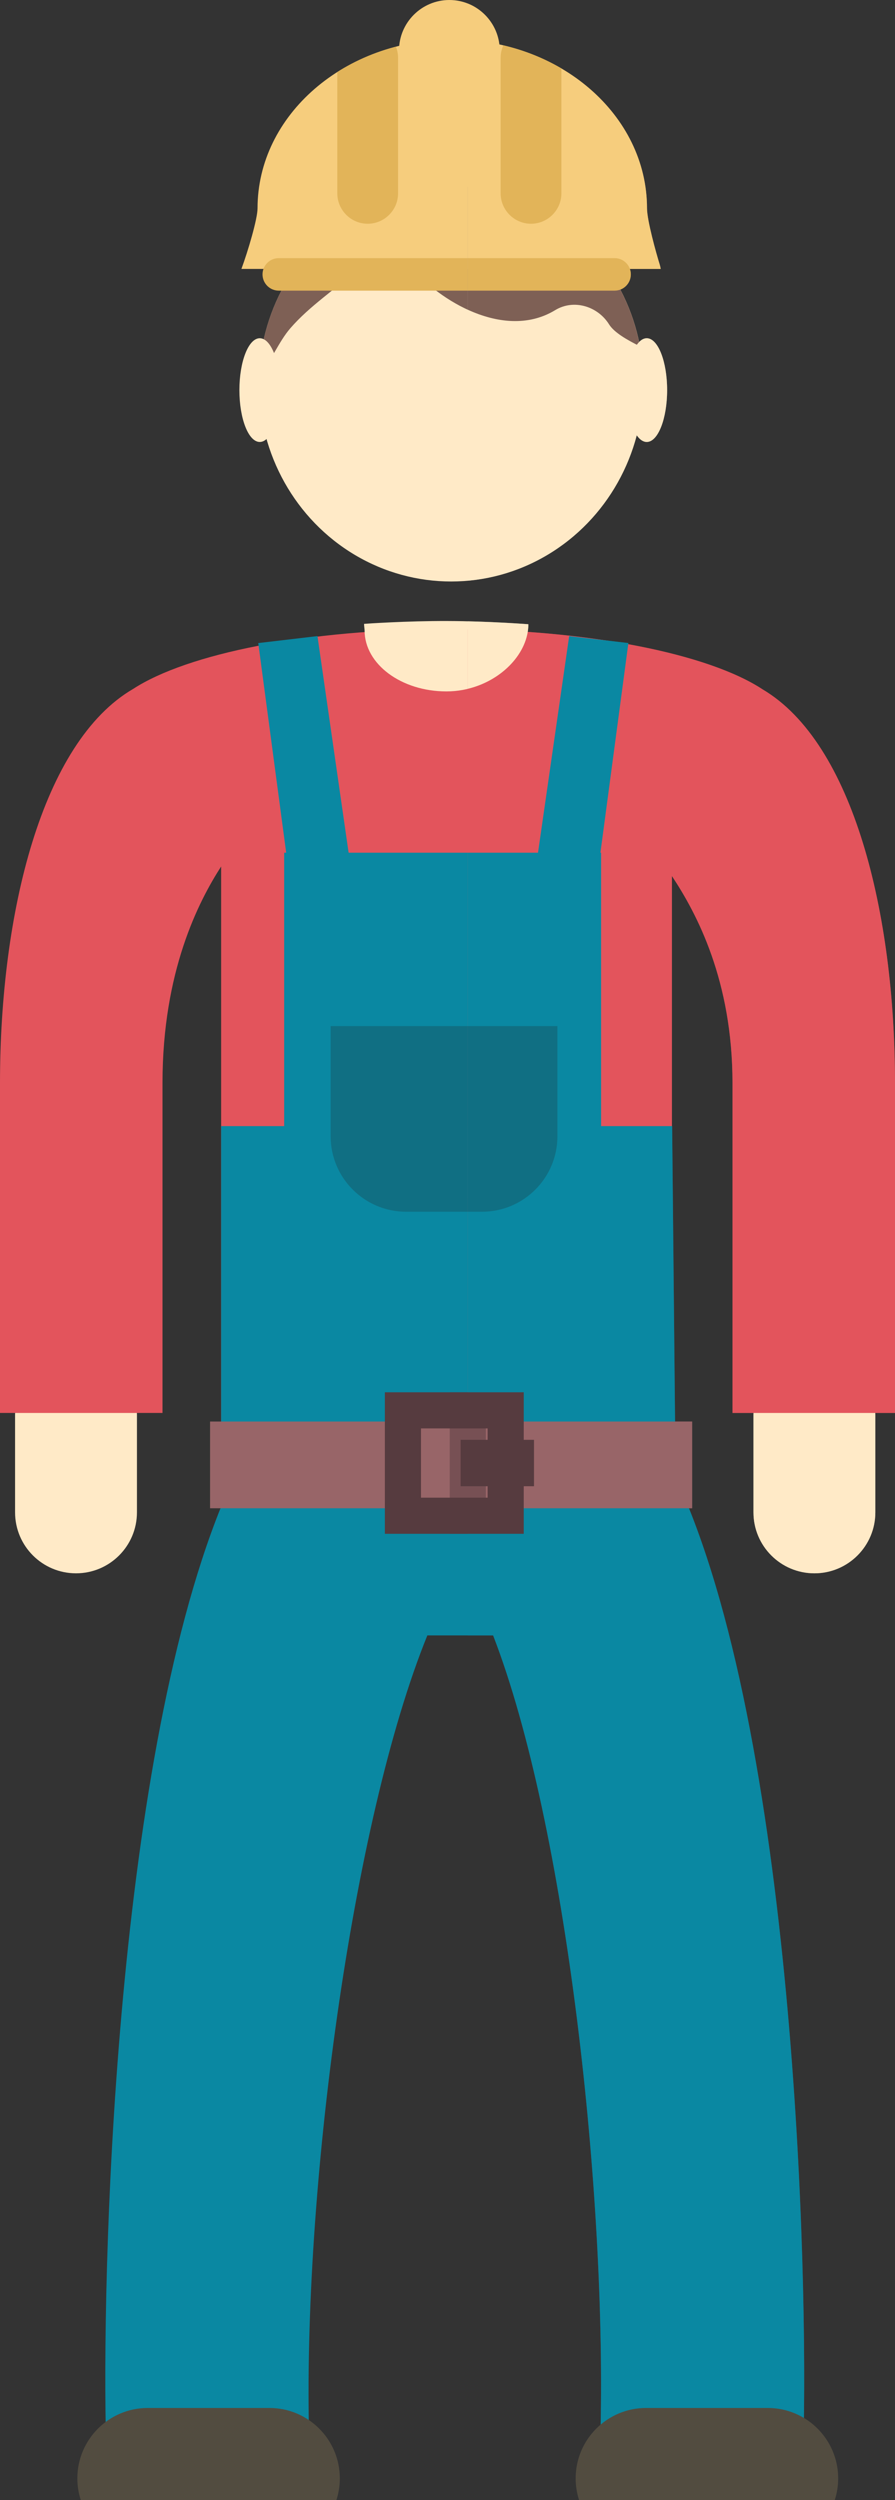 <?xml version="1.0" encoding="UTF-8" standalone="no"?>
<!-- Generator: Adobe Illustrator 17.0.0, SVG Export Plug-In . SVG Version: 6.00 Build 0)  -->

<svg
   xmlns:dc="http://purl.org/dc/elements/1.1/"
   xmlns:cc="http://creativecommons.org/ns#"
   xmlns:rdf="http://www.w3.org/1999/02/22-rdf-syntax-ns#"
   xmlns:svg="http://www.w3.org/2000/svg"
   xmlns="http://www.w3.org/2000/svg"
   xmlns:sodipodi="http://sodipodi.sourceforge.net/DTD/sodipodi-0.dtd"
   xmlns:inkscape="http://www.inkscape.org/namespaces/inkscape"
   version="1.1"
   id="Слой_1"
   x="0px"
   y="0px"
   width="49.57"
   height="138.386"
   viewBox="0 0 49.57 138.386"
   enable-background="new 0 0 1200 150"
   xml:space="preserve"
   sodipodi:docname="6.svg"
   inkscape:version="0.92.4 (5da689c313, 2019-01-14)"><rect x="0" y="0" width="49.57" height="138.386" fill="#333333" stroke="none"/><defs
   id="defs851" /><sodipodi:namedview
   pagecolor="#ffffff"
   bordercolor="#666666"
   borderopacity="1"
   objecttolerance="10"
   gridtolerance="10"
   guidetolerance="10"
   inkscape:pageopacity="0"
   inkscape:pageshadow="2"
   inkscape:window-width="1920"
   inkscape:window-height="1017"
   id="namedview849"
   showgrid="false"
   inkscape:zoom="0.66939442"
   inkscape:cx="416.92656"
   inkscape:cy="-18.986947"
   inkscape:window-x="-8"
   inkscape:window-y="-8"
   inkscape:window-maximized="1"
   inkscape:current-layer="Слой_1"
   fit-margin-top="0"
   fit-margin-left="0"
   fit-margin-right="0"
   fit-margin-bottom="0" />






<g
   id="g734"
   transform="translate(-950.663,-5.807)">
	<g
   id="g688">
		<path
   d="m 958.248,89.518 c 0,1.864 -1.511,3.375 -3.375,3.375 v 0 c -1.864,0 -3.375,-1.511 -3.375,-3.375 v -5.4 c 0,-1.864 1.511,-3.375 3.375,-3.375 v 0 c 1.864,0 3.375,1.511 3.375,3.375 z"
   id="path636"
   inkscape:connector-curvature="0"
   style="fill:#ffeac7" />
		<path
   d="m 999.144,89.518 c 0,1.864 -1.511,3.375 -3.375,3.375 v 0 c -1.864,0 -3.375,-1.511 -3.375,-3.375 v -5.4 c 0,-1.864 1.511,-3.375 3.375,-3.375 v 0 c 1.864,0 3.375,1.511 3.375,3.375 z"
   id="path638"
   inkscape:connector-curvature="0"
   style="fill:#ffeac7" />
		<path
   d="M 992.898,43.964 C 989.914,42 983.227,40.63 975.45,40.63 c -7.74,0 -14.4,1.356 -17.405,3.305 -5.069,2.944 -7.382,12.415 -7.382,21.822 v 18.259 h 9 V 65.758 c 0,-6.192 1.999,-10.049 3.248,-11.99 v 33.725 h 24.967 V 54.297 c 1.377,2.076 3.355,5.788 3.355,11.461 v 18.259 h 9 V 65.758 c -10e-4,-9.378 -2.299,-18.818 -7.335,-21.794 z"
   id="path640"
   inkscape:connector-curvature="0"
   style="clip-rule:evenodd;fill:#e3545c;fill-rule:evenodd" />
		<ellipse
   cx="975.649"
   cy="27.044"
   rx="10.65"
   ry="10.95"
   id="ellipse642"
   style="clip-rule:evenodd;fill:#ffeac7;fill-rule:evenodd" />
		<path
   d="m 966.744,23.976 c 1.092,-1.259 2.482,-2.135 3.699,-3.259 0.842,-0.776 2.259,-0.904 3.083,0 1.839,2.02 5.264,3.85 7.884,2.258 1.038,-0.631 2.362,-0.211 2.983,0.782 0.289,0.463 1.008,0.867 1.714,1.221 -0.94,-5.059 -5.264,-8.884 -10.458,-8.884 -5.73,0 -10.401,4.653 -10.639,10.485 0.674,-0.766 1.081,-1.849 1.734,-2.603 z"
   id="path644"
   inkscape:connector-curvature="0"
   style="clip-rule:evenodd;fill:#7e6055;fill-rule:evenodd" />
		<ellipse
   cx="986.484"
   cy="27.4"
   rx="1.128"
   ry="2.871"
   id="ellipse646"
   style="clip-rule:evenodd;fill:#ffeac7;fill-rule:evenodd" />
		<ellipse
   cx="965.05"
   cy="27.4"
   rx="1.128"
   ry="2.871"
   id="ellipse648"
   style="clip-rule:evenodd;fill:#ffeac7;fill-rule:evenodd" />
		<g
   id="g664">
			<g
   id="g660">
				<path
   d="m 987.257,20.694 c -0.013,-0.086 -0.033,-0.174 -0.061,-0.264 -0.192,-0.613 -0.698,-2.429 -0.698,-3.092 0,-5.161 -4.829,-9.346 -10.786,-9.346 -5.957,0 -10.785,4.184 -10.785,9.346 0,0.581 -0.525,2.359 -0.893,3.355 h 23.223 z"
   id="path650"
   inkscape:connector-curvature="0"
   style="clip-rule:evenodd;fill:#f6cd7d;fill-rule:evenodd" />
				<path
   d="m 975.551,11.384 c 1.535,0 2.788,-1.253 2.788,-2.789 0,-1.535 -1.253,-2.788 -2.788,-2.788 -1.536,0 -2.788,1.252 -2.788,2.788 0,1.536 1.252,2.789 2.788,2.789 z"
   id="path652"
   inkscape:connector-curvature="0"
   style="clip-rule:evenodd;fill:#f6cd7d;fill-rule:evenodd" />
				<g
   id="g658">
					<path
   d="m 969.345,9.795 c 0.971,-0.617 2.066,-1.095 3.247,-1.404 0.076,0.192 0.118,0.4 0.118,0.618 v 7.501 c 0,0.925 -0.756,1.682 -1.682,1.682 v 0 c -0.926,0 -1.683,-0.757 -1.683,-1.682 z"
   id="path654"
   inkscape:connector-curvature="0"
   style="clip-rule:evenodd;fill:#e2b459;fill-rule:evenodd" />
					<path
   d="m 978.54,8.319 c 1.161,0.272 2.245,0.708 3.216,1.278 v 6.913 c 0,0.925 -0.757,1.682 -1.683,1.682 v 0 c -0.925,0 -1.682,-0.757 -1.682,-1.682 V 9.009 c 0,-0.245 0.054,-0.48 0.149,-0.69 z"
   id="path656"
   inkscape:connector-curvature="0"
   style="clip-rule:evenodd;fill:#e2b459;fill-rule:evenodd" />
				</g>
			</g>
			<path
   d="m 985.602,20.995 c 0,0.497 -0.403,0.9 -0.9,0.9 h -18.599 c -0.497,0 -0.9,-0.403 -0.9,-0.9 v 0 c 0,-0.497 0.403,-0.9 0.9,-0.9 h 18.599 c 0.498,0 0.9,0.402 0.9,0.9 z"
   id="path662"
   inkscape:connector-curvature="0"
   style="clip-rule:evenodd;fill:#e2b459;fill-rule:evenodd" />
		</g>
		<path
   d="M 988.082,87.578 987.89,68.139 h -24.979 v 21.065 c -5.944,14.705 -6.634,42.712 -6.368,52.004 l 11.246,-0.322 c -0.389,-13.624 2.344,-34.224 6.543,-44.556 h 3.643 c 4.055,10.472 6.322,31.061 5.936,44.556 l 11.246,0.322 c 0.274,-9.648 -0.479,-39.468 -7.075,-53.63 z"
   id="path666"
   inkscape:connector-curvature="0"
   style="fill:#0a88a2" />
		<path
   d="m 969.293,144.193 c 0.123,-0.378 0.191,-0.781 0.191,-1.201 0,-2.154 -1.746,-3.9 -3.901,-3.9 h -6.736 c -2.153,0 -3.9,1.746 -3.9,3.9 0,0.419 0.068,0.822 0.19,1.201 z"
   id="path668"
   inkscape:connector-curvature="0"
   style="fill:#524c40" />
		<path
   d="m 996.894,144.193 c 0.122,-0.378 0.19,-0.781 0.19,-1.201 0,-2.154 -1.746,-3.9 -3.9,-3.9 h -6.736 c -2.154,0 -3.9,1.746 -3.9,3.9 0,0.419 0.068,0.822 0.19,1.201 z"
   id="path670"
   inkscape:connector-curvature="0"
   style="fill:#524c40" />
		<rect
   x="966.402"
   y="53.006"
   width="17.554"
   height="19.067"
   id="rect672"
   style="fill:#0a88a2" />
		<polygon
   points="970.078,53.748 968.246,41.016 964.967,41.402 966.702,54.423 "
   id="polygon674"
   style="fill:#0a88a2" />
		<polygon
   points="980.354,53.748 982.187,41.016 985.466,41.402 983.729,54.423 "
   id="polygon676"
   style="fill:#0a88a2" />
		<path
   d="m 970.828,40.339 c -0.006,0.071 0.028,0.292 0.028,0.364 0,1.864 2.029,3.375 4.532,3.375 2.503,0 4.539,-1.854 4.539,-3.718 0,-10e-4 -2.233,-0.172 -4.477,-0.179 -2.267,-0.008 -4.546,0.15 -4.622,0.158 z"
   id="path678"
   inkscape:connector-curvature="0"
   style="fill:#ffeac7" />
		<path
   d="m 968.976,62.602 v 6.097 c 0,2.308 1.872,4.18 4.18,4.18 h 4.201 c 2.308,0 4.179,-1.871 4.179,-4.18 v -6.097 z"
   id="path680"
   inkscape:connector-curvature="0"
   style="fill:#106f83" />
		<rect
   x="962.298"
   y="84.492"
   width="26.7"
   height="4.8"
   id="rect682"
   style="fill:#986568" />
		
			<rect
   x="972.979"
   y="83.872"
   stroke-miterlimit="10"
   width="5.691"
   height="5.834"
   id="rect684"
   style="fill:none;stroke:#563b3f;stroke-width:2;stroke-miterlimit:10" />
		
			<rect
   x="977.176"
   y="86.504"
   stroke-miterlimit="10"
   width="2.063"
   height="0.569"
   id="rect686"
   style="fill:none;stroke:#563b3f;stroke-width:2;stroke-miterlimit:10" />
	</g>
	<g
   id="g732"
   style="opacity:0.5">
		<path
   d="m 999.144,89.518 c 0,1.864 -1.511,3.375 -3.375,3.375 v 0 c -1.864,0 -3.375,-1.511 -3.375,-3.375 v -5.4 c 0,-1.864 1.511,-3.375 3.375,-3.375 v 0 c 1.864,0 3.375,1.511 3.375,3.375 z"
   id="path690"
   inkscape:connector-curvature="0"
   style="fill:#ffeac7" />
		<path
   d="m 992.898,43.964 c -2.839,-1.869 -9.033,-3.197 -16.327,-3.321 v 46.851 h 11.306 V 54.297 c 1.377,2.076 3.355,5.788 3.355,11.461 v 18.259 h 9 V 65.758 c 0,-9.378 -2.298,-18.818 -7.334,-21.794 z"
   id="path692"
   inkscape:connector-curvature="0"
   style="clip-rule:evenodd;fill:#e3545c;fill-rule:evenodd" />
		<path
   d="M 976.572,16.137 V 37.95 c 5.449,-0.481 9.727,-5.179 9.727,-10.906 0,-5.728 -4.278,-10.425 -9.727,-10.907 z"
   id="path694"
   inkscape:connector-curvature="0"
   style="clip-rule:evenodd;fill:#ffeac7;fill-rule:evenodd" />
		<path
   d="m 976.572,16.136 v 6.814 c 1.578,0.724 3.34,0.936 4.838,0.025 1.038,-0.631 2.362,-0.211 2.983,0.782 0.289,0.463 1.008,0.867 1.714,1.221 -0.884,-4.757 -4.758,-8.42 -9.535,-8.842 z"
   id="path696"
   inkscape:connector-curvature="0"
   style="clip-rule:evenodd;fill:#7e6055;fill-rule:evenodd" />
		<ellipse
   cx="986.484"
   cy="27.4"
   rx="1.128"
   ry="2.871"
   id="ellipse698"
   style="clip-rule:evenodd;fill:#ffeac7;fill-rule:evenodd" />
		<g
   id="g712">
			<g
   id="g708">
				<path
   d="m 976.572,20.694 h 10.685 c -0.013,-0.086 -0.033,-0.174 -0.061,-0.264 -0.192,-0.613 -0.698,-2.429 -0.698,-3.092 0,-4.91 -4.371,-8.934 -9.926,-9.314 z"
   id="path700"
   inkscape:connector-curvature="0"
   style="clip-rule:evenodd;fill:#f6cd7d;fill-rule:evenodd" />
				<path
   d="m 976.572,6.004 v 5.183 c 1.033,-0.409 1.768,-1.416 1.768,-2.592 -10e-4,-1.175 -0.736,-2.182 -1.768,-2.591 z"
   id="path702"
   inkscape:connector-curvature="0"
   style="clip-rule:evenodd;fill:#f6cd7d;fill-rule:evenodd" />
				<g
   id="g706">
					<path
   d="m 978.54,8.319 c 1.161,0.272 2.245,0.708 3.216,1.278 v 6.913 c 0,0.925 -0.757,1.682 -1.683,1.682 v 0 c -0.925,0 -1.682,-0.757 -1.682,-1.682 V 9.009 c 0,-0.245 0.054,-0.48 0.149,-0.69 z"
   id="path704"
   inkscape:connector-curvature="0"
   style="clip-rule:evenodd;fill:#e2b459;fill-rule:evenodd" />
				</g>
			</g>
			<path
   d="m 984.702,20.095 h -8.131 v 1.8 h 8.131 c 0.497,0 0.9,-0.403 0.9,-0.9 0,-0.498 -0.402,-0.9 -0.9,-0.9 z"
   id="path710"
   inkscape:connector-curvature="0"
   style="clip-rule:evenodd;fill:#e2b459;fill-rule:evenodd" />
		</g>
		<path
   d="M 988.082,87.578 987.89,68.139 H 976.571 V 96.33 h 1.403 c 4.055,10.472 6.322,31.061 5.936,44.556 l 11.246,0.322 c 0.275,-9.648 -0.478,-39.468 -7.074,-53.63 z"
   id="path714"
   inkscape:connector-curvature="0"
   style="fill:#0a88a2" />
		<path
   d="m 996.894,144.193 c 0.122,-0.378 0.19,-0.781 0.19,-1.201 0,-2.154 -1.746,-3.9 -3.9,-3.9 h -6.736 c -2.154,0 -3.9,1.746 -3.9,3.9 0,0.419 0.068,0.822 0.19,1.201 z"
   id="path716"
   inkscape:connector-curvature="0"
   style="fill:#524c40" />
		<rect
   x="976.572"
   y="53.006"
   width="7.384"
   height="19.067"
   id="rect718"
   style="fill:#0a88a2" />
		<polygon
   points="980.354,53.748 982.187,41.016 985.466,41.402 983.729,54.423 "
   id="polygon720"
   style="fill:#0a88a2" />
		<path
   d="m 976.572,40.196 v 3.736 c 1.93,-0.466 3.356,-2.014 3.356,-3.573 -10e-4,-0.001 -1.546,-0.119 -3.356,-0.163 z"
   id="path722"
   inkscape:connector-curvature="0"
   style="fill:#ffeac7" />
		<path
   d="m 976.572,62.602 v 10.277 h 0.785 c 2.308,0 4.179,-1.871 4.179,-4.18 v -6.097 z"
   id="path724"
   inkscape:connector-curvature="0"
   style="fill:#106f83" />
		<rect
   x="976.572"
   y="84.492"
   width="12.426"
   height="4.8"
   id="rect726"
   style="fill:#986568" />
		
			<rect
   x="976.572"
   y="83.872"
   stroke-miterlimit="10"
   width="2.098"
   height="5.834"
   id="rect728"
   style="fill:none;stroke:#563b3f;stroke-width:2;stroke-miterlimit:10" />
		
			<rect
   x="977.176"
   y="86.504"
   stroke-miterlimit="10"
   width="2.063"
   height="0.569"
   id="rect730"
   style="fill:none;stroke:#563b3f;stroke-width:2;stroke-miterlimit:10" />
	</g>
</g>

<g
   id="g836"
   transform="translate(-950.663,-5.807)">
</g>
<g
   id="g838"
   transform="translate(-950.663,-5.807)">
</g>
<g
   id="g840"
   transform="translate(-950.663,-5.807)">
</g>
<g
   id="g842"
   transform="translate(-950.663,-5.807)">
</g>
<g
   id="g844"
   transform="translate(-950.663,-5.807)">
</g>
<g
   id="g846"
   transform="translate(-950.663,-5.807)">
</g>
</svg>